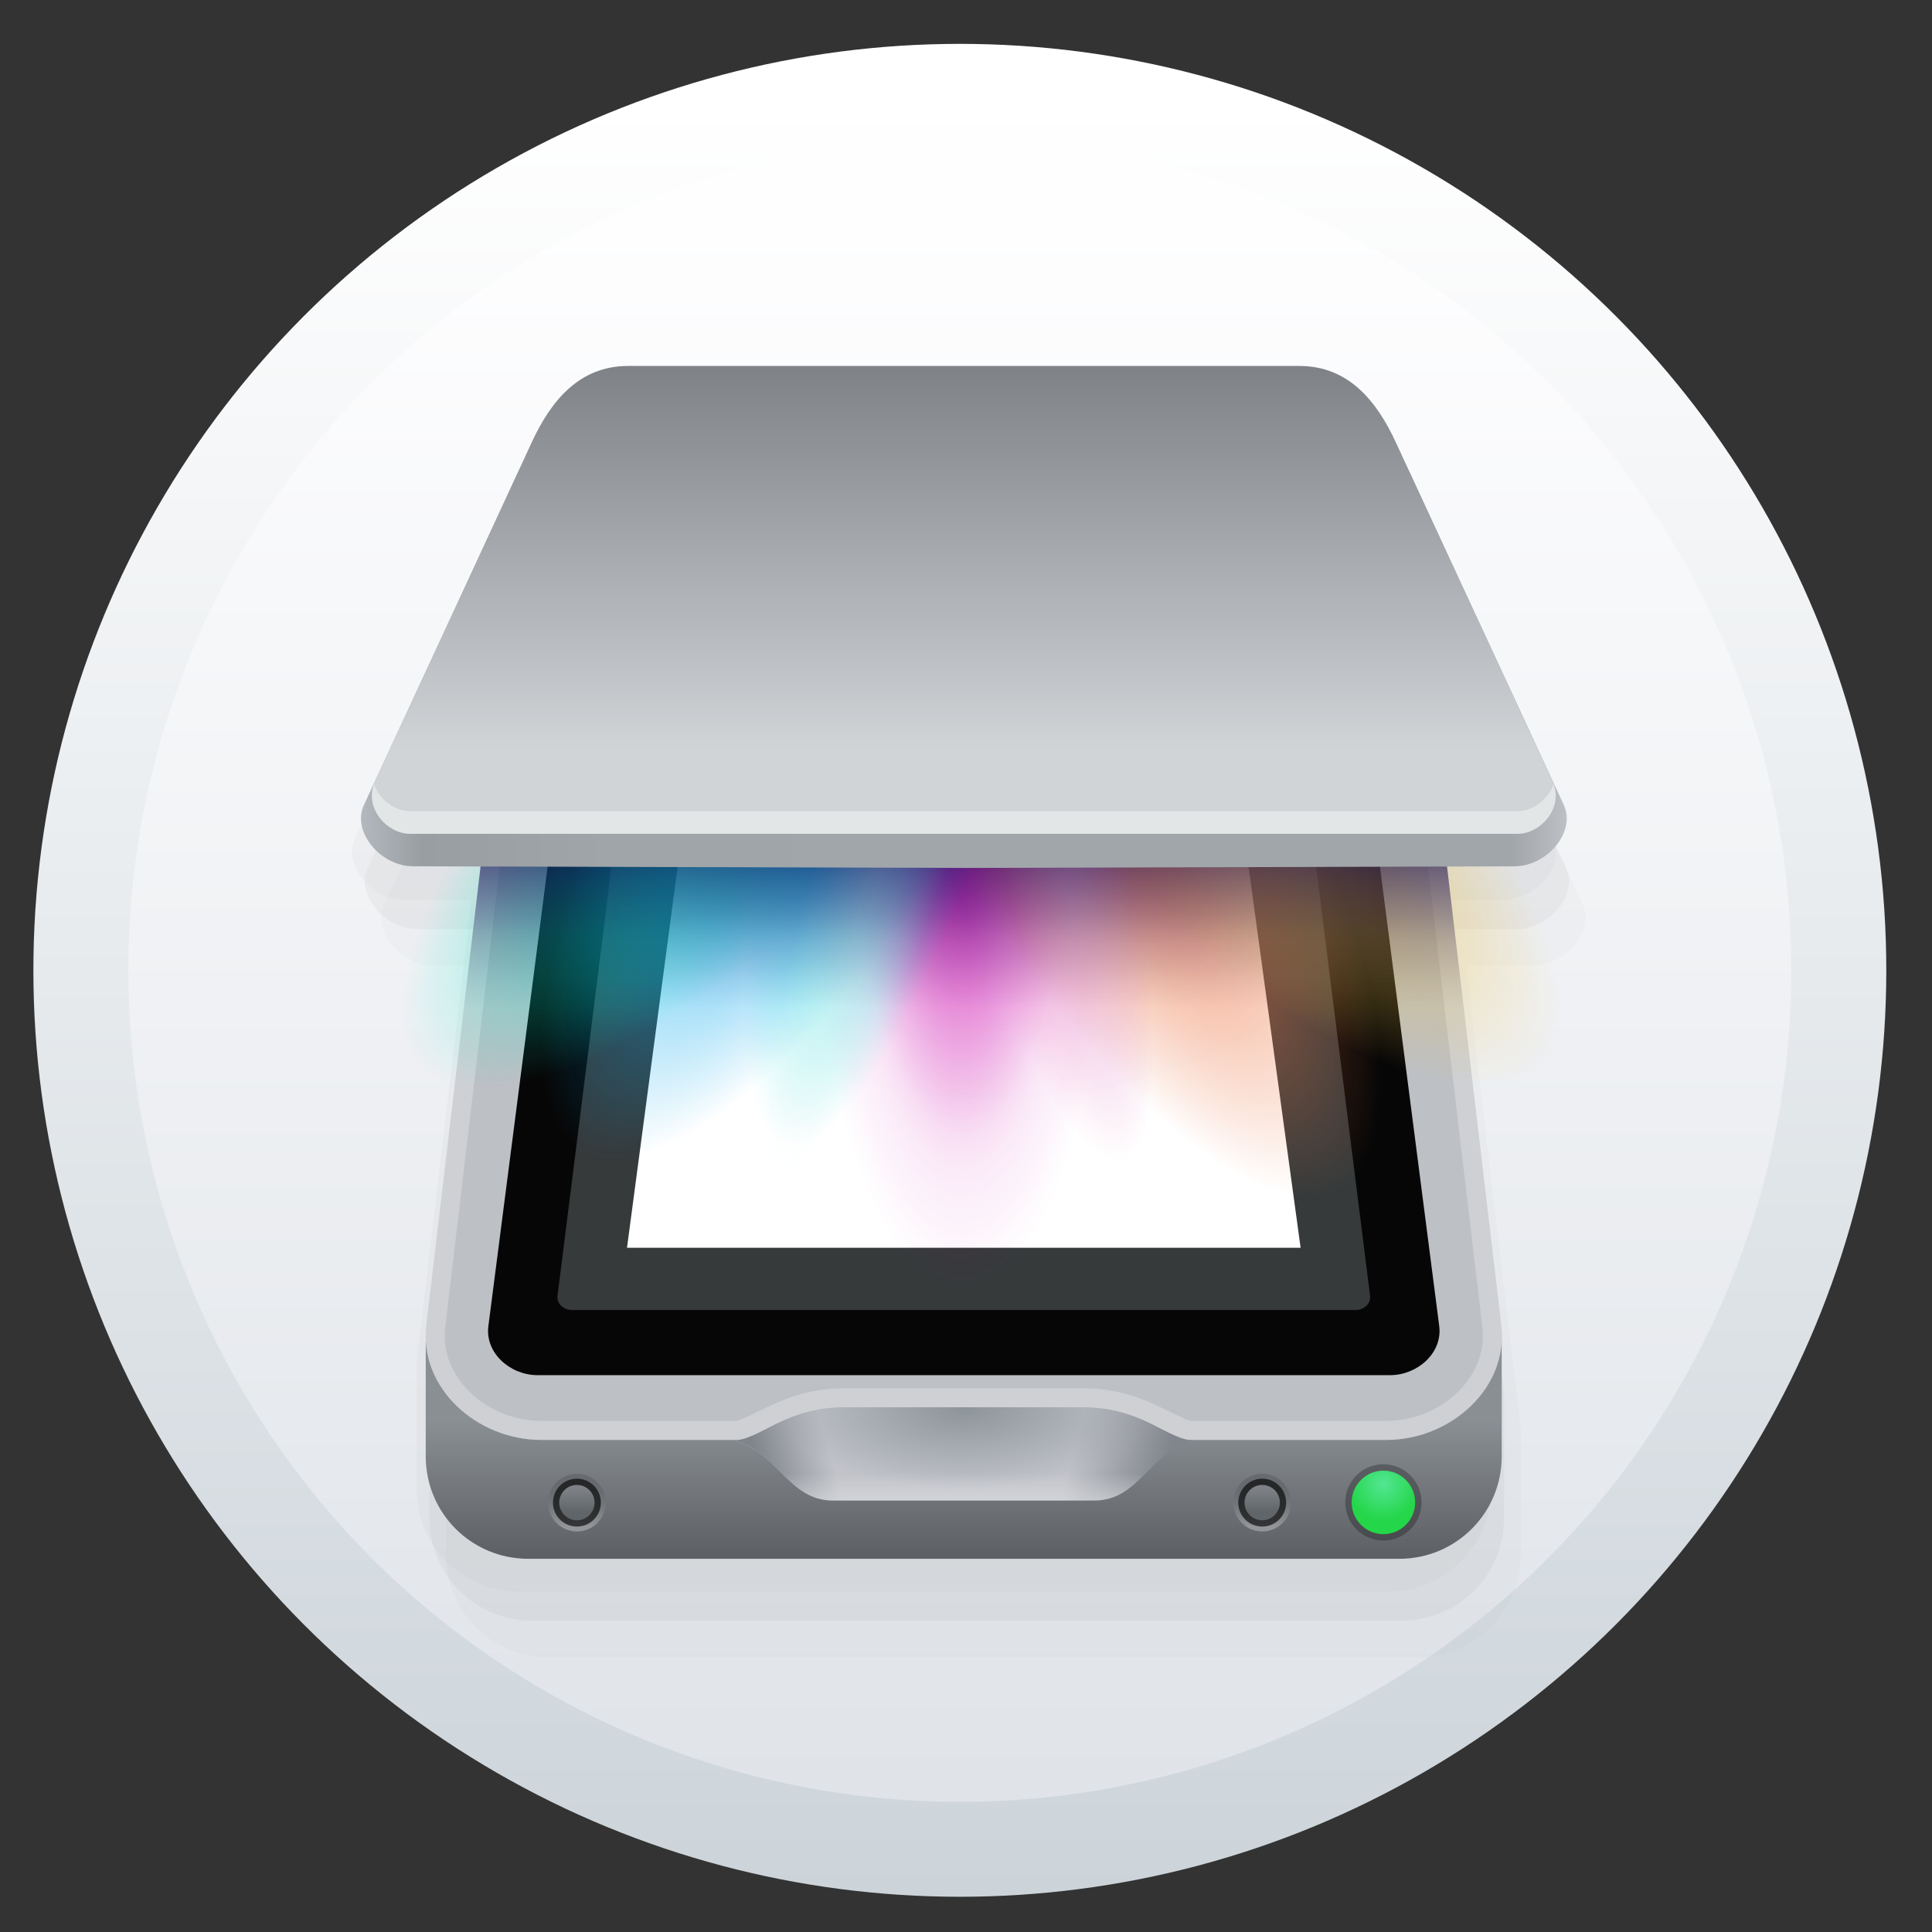 <?xml version="1.0" encoding="UTF-8" standalone="no"?>
<!-- Created with Inkscape (http://www.inkscape.org/) -->

<svg
   version="1.1"
   id="svg2"
   width="128"
   height="128"
   viewBox="0 0 128 128"
   sodipodi:docname="skanpage.svg"
   inkscape:version="1.1.2 (0a00cf5339, 2022-02-04)"
   xmlns:inkscape="http://www.inkscape.org/namespaces/inkscape"
   xmlns:sodipodi="http://sodipodi.sourceforge.net/DTD/sodipodi-0.dtd"
   xmlns:xlink="http://www.w3.org/1999/xlink"
   xmlns="http://www.w3.org/2000/svg"
   xmlns:svg="http://www.w3.org/2000/svg"
   xmlns:rdf="http://www.w3.org/1999/02/22-rdf-syntax-ns#"
   xmlns:cc="http://creativecommons.org/ns#"
   xmlns:dc="http://purl.org/dc/elements/1.1/">
  <rect x="0" y="0" width="128" height="128" fill="#333333" stroke="none"/>
  <defs
     id="defs6">
    <linearGradient
       inkscape:collect="always"
       id="linearGradient833">
      <stop
         style="stop-color:#dfe3e8;stop-opacity:1"
         offset="0"
         id="stop829" />
      <stop
         style="stop-color:#fefeff;stop-opacity:1"
         offset="1"
         id="stop831" />
    </linearGradient>
    <linearGradient
       inkscape:collect="always"
       id="linearGradient823">
      <stop
         style="stop-color:#ccd4da;stop-opacity:1"
         offset="0"
         id="stop819" />
      <stop
         style="stop-color:#ffffff;stop-opacity:1"
         offset="1"
         id="stop821" />
    </linearGradient>
    <linearGradient
       inkscape:collect="always"
       xlink:href="#linearGradient823"
       id="linearGradient825"
       x1="-741.832"
       y1="959.047"
       x2="-741.832"
       y2="93.836"
       gradientUnits="userSpaceOnUse"
       gradientTransform="matrix(0.137,0,0,0.137,162.312,-5.989)" />
    <linearGradient
       inkscape:collect="always"
       xlink:href="#linearGradient833"
       id="linearGradient835"
       x1="-738.764"
       y1="931.434"
       x2="-738.764"
       y2="152.131"
       gradientUnits="userSpaceOnUse"
       gradientTransform="matrix(0.137,0,0,0.137,162.312,-5.989)" />
    <linearGradient
       inkscape:collect="always"
       xlink:href="#linearGradient53618"
       id="linearGradient53620"
       x1="930.102"
       y1="401.853"
       x2="930.102"
       y2="444.65"
       gradientUnits="userSpaceOnUse" />
    <linearGradient
       inkscape:collect="always"
       id="linearGradient53618">
      <stop
         style="stop-color:#8a8f94;stop-opacity:1"
         offset="0"
         id="stop53614" />
      <stop
         style="stop-color:#5d6065;stop-opacity:1"
         offset="1"
         id="stop53616" />
    </linearGradient>
    <radialGradient
       inkscape:collect="always"
       xlink:href="#linearGradient44739"
       id="radialGradient44762"
       gradientUnits="userSpaceOnUse"
       gradientTransform="matrix(0.887,0,0,0.669,84.43,60.347)"
       cx="748.065"
       cy="206.804"
       fx="748.065"
       fy="206.804"
       r="156.141" />
    <linearGradient
       inkscape:collect="always"
       id="linearGradient44739">
      <stop
         style="stop-color:#9f00ec;stop-opacity:1;"
         offset="0"
         id="stop44735" />
      <stop
         style="stop-color:#9f00ec;stop-opacity:0.384;"
         offset="0.239"
         id="stop46158" />
      <stop
         style="stop-color:#9f00ec;stop-opacity:0.278;"
         offset="0.297"
         id="stop46420" />
      <stop
         style="stop-color:#9f00ec;stop-opacity:0.2;"
         offset="0.355"
         id="stop46614" />
      <stop
         style="stop-color:#9f00ec;stop-opacity:0.133;"
         offset="0.435"
         id="stop46810" />
      <stop
         style="stop-color:#9f00ec;stop-opacity:0.102;"
         offset="0.479"
         id="stop46876" />
      <stop
         style="stop-color:#9f00ec;stop-opacity:0.09;"
         offset="0.507"
         id="stop45768" />
      <stop
         style="stop-color:#9f00ec;stop-opacity:0.059;"
         offset="0.573"
         id="stop45766" />
      <stop
         style="stop-color:#9f00ec;stop-opacity:0.024;"
         offset="0.692"
         id="stop45700" />
      <stop
         style="stop-color:#9f00ec;stop-opacity:0.012;"
         offset="0.744"
         id="stop45442" />
      <stop
         style="stop-color:#9f00ec;stop-opacity:0.008;"
         offset="0.791"
         id="stop45376" />
      <stop
         style="stop-color:#9f00ec;stop-opacity:0.004;"
         offset="0.834"
         id="stop45182" />
      <stop
         style="stop-color:#9f00ec;stop-opacity:0.004;"
         offset="0.902"
         id="stop45052" />
      <stop
         style="stop-color:#9f00ec;stop-opacity:0.004;"
         offset="0.946"
         id="stop44986" />
      <stop
         style="stop-color:#9f00ec;stop-opacity:0;"
         offset="1"
         id="stop44737" />
    </linearGradient>
    <radialGradient
       inkscape:collect="always"
       xlink:href="#linearGradient40244"
       id="radialGradient40267"
       gradientUnits="userSpaceOnUse"
       gradientTransform="matrix(0.918,0,0,3,60.509,-467.991)"
       cx="737.198"
       cy="221.853"
       fx="737.198"
       fy="221.853"
       r="54.678" />
    <linearGradient
       inkscape:collect="always"
       id="linearGradient40244">
      <stop
         style="stop-color:#cb00a8;stop-opacity:1;"
         offset="0"
         id="stop40240" />
      <stop
         style="stop-color:#cb00a8;stop-opacity:0.212;"
         offset="0.629"
         id="stop42540" />
      <stop
         style="stop-color:#cb00a8;stop-opacity:0.125;"
         offset="0.703"
         id="stop42672" />
      <stop
         style="stop-color:#cb00a8;stop-opacity:0.086;"
         offset="0.762"
         id="stop42866" />
      <stop
         style="stop-color:#cb00a8;stop-opacity:0.051;"
         offset="0.845"
         id="stop42868" />
      <stop
         style="stop-color:#cb00a8;stop-opacity:0.051;"
         offset="0.86"
         id="stop41505" />
      <stop
         style="stop-color:#cb00a8;stop-opacity:0.043;"
         offset="0.88"
         id="stop42087" />
      <stop
         style="stop-color:#cb00a8;stop-opacity:0.02;"
         offset="0.938"
         id="stop42153" />
      <stop
         style="stop-color:#cb00a8;stop-opacity:0;"
         offset="1"
         id="stop40242" />
    </linearGradient>
    <radialGradient
       inkscape:collect="always"
       xlink:href="#linearGradient43460"
       id="radialGradient43462"
       cx="671.497"
       cy="398.74"
       fx="671.497"
       fy="398.74"
       r="54.678"
       gradientTransform="matrix(0.571,0,0,3,294.966,-847.178)"
       gradientUnits="userSpaceOnUse" />
    <linearGradient
       inkscape:collect="always"
       id="linearGradient43460">
      <stop
         style="stop-color:#ed77b9;stop-opacity:1;"
         offset="0"
         id="stop43456" />
      <stop
         style="stop-color:#ed77b9;stop-opacity:0;"
         offset="1"
         id="stop43458" />
    </linearGradient>
    <radialGradient
       inkscape:collect="always"
       xlink:href="#linearGradient43623"
       id="radialGradient43625"
       cx="676.768"
       cy="423.589"
       fx="676.768"
       fy="423.589"
       r="54.678"
       gradientTransform="matrix(0.866,-0.5,1.5,2.598,-233.217,-575.149)"
       gradientUnits="userSpaceOnUse" />
    <linearGradient
       inkscape:collect="always"
       id="linearGradient43623">
      <stop
         style="stop-color:#ed7744;stop-opacity:1;"
         offset="0"
         id="stop43619" />
      <stop
         style="stop-color:#ed7744;stop-opacity:0;"
         offset="1"
         id="stop43621" />
    </linearGradient>
    <radialGradient
       inkscape:collect="always"
       xlink:href="#linearGradient43867"
       id="radialGradient43869"
       cx="444.974"
       cy="692.32"
       fx="444.974"
       fy="692.32"
       r="54.678"
       gradientTransform="matrix(0.707,-0.707,2.121,2.121,-766.029,-979.088)"
       gradientUnits="userSpaceOnUse" />
    <linearGradient
       inkscape:collect="always"
       id="linearGradient43867">
      <stop
         style="stop-color:#edc044;stop-opacity:1;"
         offset="0"
         id="stop43863" />
      <stop
         style="stop-color:#edc044;stop-opacity:0;"
         offset="1"
         id="stop43865" />
    </linearGradient>
    <radialGradient
       inkscape:collect="always"
       xlink:href="#linearGradient44194"
       id="radialGradient44196"
       cx="740.078"
       cy="-23.61"
       fx="740.078"
       fy="-23.61"
       r="54.678"
       gradientTransform="matrix(0.665,0.178,-0.776,2.898,426.849,92.967)"
       gradientUnits="userSpaceOnUse" />
    <linearGradient
       inkscape:collect="always"
       id="linearGradient44194">
      <stop
         style="stop-color:#18e2df;stop-opacity:1;"
         offset="0"
         id="stop44190" />
      <stop
         style="stop-color:#18e2df;stop-opacity:0;"
         offset="1"
         id="stop44192" />
    </linearGradient>
    <radialGradient
       inkscape:collect="always"
       xlink:href="#linearGradient44485"
       id="radialGradient44487"
       cx="692.908"
       cy="-198.093"
       fx="692.908"
       fy="-198.093"
       r="54.678"
       gradientTransform="matrix(0.866,0.5,-1.5,2.598,14.966,343.107)"
       gradientUnits="userSpaceOnUse" />
    <linearGradient
       inkscape:collect="always"
       id="linearGradient44485">
      <stop
         style="stop-color:#00a5ec;stop-opacity:1;"
         offset="0"
         id="stop44481" />
      <stop
         style="stop-color:#00a5ec;stop-opacity:0;"
         offset="1"
         id="stop44483" />
    </linearGradient>
    <radialGradient
       inkscape:collect="always"
       xlink:href="#linearGradient44567"
       id="radialGradient44569"
       cx="606.797"
       cy="-359.451"
       fx="606.797"
       fy="-359.451"
       r="54.678"
       gradientTransform="matrix(0.707,0.707,-2.121,2.121,-295.281,508.34)"
       gradientUnits="userSpaceOnUse" />
    <linearGradient
       inkscape:collect="always"
       id="linearGradient44567">
      <stop
         style="stop-color:#00ecce;stop-opacity:1;"
         offset="0"
         id="stop44563" />
      <stop
         style="stop-color:#00ecce;stop-opacity:0;"
         offset="1"
         id="stop44565" />
    </linearGradient>
    <radialGradient
       inkscape:collect="always"
       xlink:href="#linearGradient47082"
       id="radialGradient47084"
       cx="915.453"
       cy="228.755"
       fx="915.453"
       fy="228.755"
       r="20.31"
       gradientTransform="matrix(1,0,0,5.371,34.28,-1306.193)"
       gradientUnits="userSpaceOnUse" />
    <linearGradient
       inkscape:collect="always"
       id="linearGradient47082">
      <stop
         style="stop-color:#ccebec;stop-opacity:1;"
         offset="0"
         id="stop47078" />
      <stop
         style="stop-color:#ccebec;stop-opacity:0;"
         offset="1"
         id="stop47080" />
    </linearGradient>
    <radialGradient
       inkscape:collect="always"
       xlink:href="#linearGradient47226"
       id="radialGradient47228"
       cx="909.326"
       cy="-338.154"
       fx="909.326"
       fy="-338.154"
       r="20.31"
       gradientTransform="matrix(1,0,0,5.371,6.076,2226.452)"
       gradientUnits="userSpaceOnUse" />
    <linearGradient
       inkscape:collect="always"
       id="linearGradient47226">
      <stop
         style="stop-color:#e4ccec;stop-opacity:1;"
         offset="0"
         id="stop47222" />
      <stop
         style="stop-color:#e4ccec;stop-opacity:0;"
         offset="1"
         id="stop47224" />
    </linearGradient>
    <linearGradient
       inkscape:collect="always"
       xlink:href="#linearGradient48935"
       id="linearGradient49095"
       gradientUnits="userSpaceOnUse"
       x1="924.037"
       y1="198.568"
       x2="924.037"
       y2="271.752" />
    <linearGradient
       inkscape:collect="always"
       id="linearGradient48935">
      <stop
         style="stop-color:#110157;stop-opacity:1"
         offset="0"
         id="stop48931" />
      <stop
         style="stop-color:#14084e;stop-opacity:0.18;"
         offset="0.718"
         id="stop49905" />
      <stop
         style="stop-color:#15094e;stop-opacity:0.047;"
         offset="0.906"
         id="stop49775" />
      <stop
         style="stop-color:#170b4e;stop-opacity:0;"
         offset="1"
         id="stop48933" />
    </linearGradient>
    <linearGradient
       inkscape:collect="always"
       xlink:href="#linearGradient17100"
       id="linearGradient17102"
       x1="65.32"
       y1="-106.062"
       x2="445.723"
       y2="-106.062"
       gradientUnits="userSpaceOnUse" />
    <linearGradient
       inkscape:collect="always"
       id="linearGradient17100">
      <stop
         style="stop-color:#b3b8be;stop-opacity:1"
         offset="0"
         id="stop17096" />
      <stop
         style="stop-color:#999ea2;stop-opacity:1"
         offset="0.051"
         id="stop22860" />
      <stop
         style="stop-color:#a0a5a9;stop-opacity:1;"
         offset="0.204"
         id="stop29106" />
      <stop
         style="stop-color:#a1a6aa;stop-opacity:1"
         offset="0.513"
         id="stop21012" />
      <stop
         style="stop-color:#a1a6aa;stop-opacity:1;"
         offset="0.89"
         id="stop29236" />
      <stop
         style="stop-color:#a1a6ab;stop-opacity:1"
         offset="0.954"
         id="stop18994" />
      <stop
         style="stop-color:#bdc0c5;stop-opacity:1"
         offset="1"
         id="stop17098" />
    </linearGradient>
    <linearGradient
       inkscape:collect="always"
       xlink:href="#linearGradient4630"
       id="linearGradient4632"
       x1="268.422"
       y1="-192.155"
       x2="268.422"
       y2="-69.499"
       gradientUnits="userSpaceOnUse" />
    <linearGradient
       inkscape:collect="always"
       id="linearGradient4630">
      <stop
         style="stop-color:#7d8085;stop-opacity:1;"
         offset="0"
         id="stop4626" />
      <stop
         style="stop-color:#d0d4d7;stop-opacity:1"
         offset="1"
         id="stop4628" />
    </linearGradient>
    <linearGradient
       inkscape:collect="always"
       xlink:href="#linearGradient66327"
       id="linearGradient66329"
       x1="291.027"
       y1="460.418"
       x2="319.206"
       y2="467.968"
       gradientUnits="userSpaceOnUse" />
    <linearGradient
       inkscape:collect="always"
       id="linearGradient66327">
      <stop
         style="stop-color:#c1c3c9;stop-opacity:1"
         offset="0"
         id="stop66323" />
      <stop
         style="stop-color:#81868c;stop-opacity:1"
         offset="1"
         id="stop66325" />
    </linearGradient>
    <linearGradient
       inkscape:collect="always"
       xlink:href="#linearGradient83243"
       id="linearGradient83245"
       x1="189.461"
       y1="462.76"
       x2="211.688"
       y2="456.804"
       gradientUnits="userSpaceOnUse" />
    <linearGradient
       inkscape:collect="always"
       id="linearGradient83243">
      <stop
         style="stop-color:#80858b;stop-opacity:1;"
         offset="0"
         id="stop83239" />
      <stop
         style="stop-color:#80858b;stop-opacity:0;"
         offset="1"
         id="stop83241" />
    </linearGradient>
    <radialGradient
       inkscape:collect="always"
       xlink:href="#linearGradient85221"
       id="radialGradient85223"
       cx="255.647"
       cy="393.855"
       fx="255.647"
       fy="393.855"
       r="72.452"
       gradientTransform="matrix(0.799,0,0,0.349,51.336,312.792)"
       gradientUnits="userSpaceOnUse" />
    <linearGradient
       inkscape:collect="always"
       id="linearGradient85221">
      <stop
         style="stop-color:#8d949b;stop-opacity:1;"
         offset="0"
         id="stop85217" />
      <stop
         style="stop-color:#8d949b;stop-opacity:0;"
         offset="1"
         id="stop85219" />
    </linearGradient>
    <linearGradient
       inkscape:collect="always"
       xlink:href="#linearGradient88450"
       id="linearGradient88452"
       x1="255.647"
       y1="488.06"
       x2="255.647"
       y2="470.637"
       gradientUnits="userSpaceOnUse" />
    <linearGradient
       inkscape:collect="always"
       id="linearGradient88450">
      <stop
         style="stop-color:#e5e6e8;stop-opacity:1;"
         offset="0"
         id="stop88446" />
      <stop
         style="stop-color:#e5e6e8;stop-opacity:0;"
         offset="1"
         id="stop88448" />
    </linearGradient>
    <radialGradient
       inkscape:collect="always"
       xlink:href="#linearGradient91818"
       id="radialGradient91820"
       cx="416.209"
       cy="422.893"
       fx="416.209"
       fy="422.893"
       r="11.363"
       gradientUnits="userSpaceOnUse"
       gradientTransform="translate(667.185,-0.8)" />
    <linearGradient
       inkscape:collect="always"
       id="linearGradient91818">
      <stop
         style="stop-color:#52e693;stop-opacity:1;"
         offset="0"
         id="stop91814" />
      <stop
         style="stop-color:#24d649;stop-opacity:1"
         offset="1"
         id="stop91816" />
    </linearGradient>
    <linearGradient
       inkscape:collect="always"
       xlink:href="#linearGradient100912"
       id="linearGradient1575"
       gradientUnits="userSpaceOnUse"
       x1="328.427"
       y1="421.088"
       x2="328.427"
       y2="435.735" />
    <linearGradient
       inkscape:collect="always"
       id="linearGradient100912">
      <stop
         style="stop-color:#000000;stop-opacity:0.137"
         offset="0"
         id="stop100908" />
      <stop
         style="stop-color:#ffffff;stop-opacity:0.295"
         offset="1"
         id="stop100910" />
    </linearGradient>
    <linearGradient
       inkscape:collect="always"
       xlink:href="#linearGradient101062"
       id="linearGradient1577"
       gradientUnits="userSpaceOnUse"
       gradientTransform="matrix(0.965,0,0,0.965,11.633,15.179)"
       x1="328.617"
       y1="423.605"
       x2="328.617"
       y2="431.038" />
    <linearGradient
       inkscape:collect="always"
       id="linearGradient101062">
      <stop
         style="stop-color:#7d8185;stop-opacity:1"
         offset="0"
         id="stop101058" />
      <stop
         style="stop-color:#606569;stop-opacity:1"
         offset="1"
         id="stop101060" />
    </linearGradient>
    <linearGradient
       inkscape:collect="always"
       xlink:href="#linearGradient100912"
       id="linearGradient1372"
       gradientUnits="userSpaceOnUse"
       x1="328.427"
       y1="421.088"
       x2="328.427"
       y2="435.735" />
    <linearGradient
       inkscape:collect="always"
       xlink:href="#linearGradient101062"
       id="linearGradient1374"
       gradientUnits="userSpaceOnUse"
       gradientTransform="matrix(0.965,0,0,0.965,11.633,15.179)"
       x1="328.617"
       y1="423.605"
       x2="328.617"
       y2="431.038" />
  </defs>
  <sodipodi:namedview
     pagecolor="#ffffff"
     bordercolor="#666666"
     borderopacity="1"
     objecttolerance="10"
     gridtolerance="10"
     guidetolerance="10"
     inkscape:pageopacity="0"
     inkscape:pageshadow="2"
     inkscape:window-width="1920"
     inkscape:window-height="1030"
     id="namedview4"
     showgrid="false"
     inkscape:zoom="3.6874999"
     inkscape:cx="61.966103"
     inkscape:cy="64.406781"
     inkscape:window-x="0"
     inkscape:window-y="24"
     inkscape:window-maximized="1"
     inkscape:current-layer="svg2"
     inkscape:pagecheckerboard="0" />
  <circle
     style="opacity:1;fill:url(#linearGradient825);fill-opacity:1;stroke:none;stroke-width:0.787;stroke-linecap:round;stroke-linejoin:round;stroke-miterlimit:4;stroke-dasharray:none;stroke-opacity:1"
     id="path817"
     cx="63.592"
     cy="64.286"
     r="61.38" />
  <circle
     r="55.09"
     cy="64.286"
     cx="63.592"
     id="circle827"
     style="opacity:1;fill:url(#linearGradient835);fill-opacity:1;stroke:none;stroke-width:0.706;stroke-linecap:round;stroke-linejoin:round;stroke-miterlimit:4;stroke-dasharray:none;stroke-opacity:1" />
  <g
     id="g2387"
     style="opacity:0.471"
     transform="matrix(3.78,0,0,3.78,-0.027,-0.688)">
    <path
       id="rect50215-1"
       style="fill:#000000;fill-opacity:0.048;stroke-width:0.036;stroke-linecap:round;stroke-linejoin:bevel"
       d="m 10.851,7.193 c -0.86,0 -1.355,0.616 -1.689,1.339 L 7.205,12.767 6.225,14.881 c -0.213,0.46 0.284,1.071 0.868,1.071 l 1.175,0.004 -0.95,8.032 c -0.011,0.092 -0.013,0.183 -0.008,0.272 h -0.002 v 2.021 c 0,0.994 0.8,1.793 1.793,1.793 H 24.349 c 0.994,0 1.794,-0.8 1.794,-1.793 v -2.001 c 0.006,-0.095 0.004,-0.193 -0.008,-0.292 l -0.95,-8.032 1.178,-0.004 c 0.584,0 1.081,-0.61 0.868,-1.071 L 24.945,9.949 24.29,8.532 C 23.956,7.809 23.461,7.193 22.601,7.193 Z" />
    <path
       id="path2344"
       style="fill:#000000;fill-opacity:0.078;stroke-width:0.036;stroke-linecap:round;stroke-linejoin:bevel"
       d="m 11.078,7.707 c -0.86,0 -1.355,0.616 -1.689,1.339 L 7.431,13.281 6.452,15.394 c -0.213,0.46 0.284,1.071 0.868,1.071 l 1.175,0.004 -0.95,8.032 c -0.011,0.092 -0.013,0.183 -0.008,0.272 h -0.002 v 2.021 c 0,0.994 0.8,1.793 1.793,1.793 H 24.575 c 0.994,0 1.794,-0.8 1.794,-1.793 v -2.001 c 0.006,-0.095 0.004,-0.193 -0.008,-0.292 l -0.95,-8.032 1.178,-0.004 c 0.584,0 1.081,-0.61 0.868,-1.071 l -2.286,-4.932 -0.655,-1.416 C 24.182,8.323 23.687,7.707 22.827,7.707 Z" />
    <path
       id="path2364"
       style="fill:#000000;fill-opacity:0.038;stroke-width:0.036;stroke-linecap:round;stroke-linejoin:bevel"
       d="m 11.367,8.347 c -0.86,0 -1.355,0.616 -1.689,1.339 L 7.721,13.92 6.741,16.034 c -0.213,0.46 0.284,1.071 0.868,1.071 l 1.175,0.004 -0.95,8.032 c -0.011,0.092 -0.013,0.183 -0.008,0.272 h -0.002 v 2.021 c 0,0.994 0.8,1.793 1.793,1.793 H 24.865 c 0.994,0 1.794,-0.8 1.794,-1.793 V 25.432 c 0.006,-0.095 0.004,-0.193 -0.008,-0.292 l -0.95,-8.032 1.178,-0.004 c 0.584,0 1.081,-0.61 0.868,-1.071 l -2.286,-4.932 -0.655,-1.416 C 24.471,8.962 23.977,8.347 23.117,8.347 Z" />
  </g>
  <g
     id="g108564"
     transform="matrix(0.21,0,0,0.21,-135.859,9.697)">
    <path
       id="rect50215"
       style="opacity:1;fill:url(#linearGradient53620);fill-opacity:1;stroke-width:0.658;stroke-linecap:round;stroke-linejoin:bevel"
       d="m 1120.722,376.862 v 36.417 c 0,17.908 -14.417,32.325 -32.325,32.325 H 813.588 c -17.908,0 -32.325,-14.417 -32.325,-32.325 V 376.862 Z"
       sodipodi:nodetypes="csssscc" />
    <g
       id="g44575"
       transform="translate(218.283)">
      <path
         id="rect31883"
         style="fill:#bdc0c5;stroke-width:0.658;stroke-linecap:round;stroke-linejoin:bevel"
         d="M 582.09,211.914 563.164,371.957 c -2.351,19.884 16.119,36.143 36.141,36.143 H 866.16 c 20.022,0 38.494,-16.259 36.143,-36.143 L 883.375,211.914 Z"
         sodipodi:nodetypes="ccccccc" />
      <path
         id="rect32613"
         style="fill:#060606;fill-opacity:1;stroke-width:0.658;stroke-linecap:round;stroke-linejoin:bevel"
         d="m 606.423,188.604 -23.68,183.576 c -1.098,8.513 6.91,15.494 15.494,15.494 h 268.992 c 8.584,0 16.592,-6.981 15.494,-15.494 L 859.042,188.604 Z"
         sodipodi:nodetypes="ccccccc" />
      <path
         id="rect35742"
         style="fill:#363a3b;fill-opacity:1;stroke-width:0.658;stroke-linecap:round;stroke-linejoin:bevel"
         d="m 625.912,192.895 -21.359,169.754 c -0.309,2.456 1.991,4.467 4.467,4.467 h 247.426 c 2.475,0 4.778,-2.011 4.469,-4.467 L 839.553,192.895 Z"
         sodipodi:nodetypes="ccccccc" />
      <path
         style="fill:#ffffff;fill-opacity:1;stroke:none;stroke-width:1px;stroke-linecap:butt;stroke-linejoin:miter;stroke-opacity:1"
         d="m 626.475,347.485 h 212.516 l -17.729,-129.805 -177.66,0.926 z"
         id="path38021" />
    </g>
    <path
       id="path89192"
       style="color:#000000;fill:#ffffff;fill-opacity:0.26;stroke-linecap:round;stroke-linejoin:bevel;-inkscape-stroke:none"
       d="m 800.373,211.914 -18.926,160.043 c -2.351,19.884 16.119,36.143 36.141,36.143 h 62.426 c 7.528,-1.127 15.723,-10.293 33.434,-10.293 h 75.092 c 17.711,0 25.906,9.166 33.434,10.293 h 62.471 c 20.022,0 38.494,-16.259 36.142,-36.143 l -18.928,-160.043 z m 5.332,6 h 290.621 l 18.301,154.748 c 1.876,15.865 -13.41,29.438 -30.184,29.438 h -61.75 c -1.774,-0.328 -5.568,-2.428 -11.078,-5.004 -5.624,-2.629 -13.185,-5.289 -23.076,-5.289 h -75.092 c -9.891,0 -17.452,2.66 -23.076,5.289 -5.511,2.576 -9.304,4.676 -11.078,5.004 h -61.705 c -16.774,0 -32.058,-13.572 -30.182,-29.438 z" />
    <g
       id="g46996"
       transform="translate(213.059)">
      <circle
         style="fill:url(#radialGradient44762);fill-opacity:1;stroke:none;stroke-width:0.658;stroke-linecap:round;stroke-linejoin:bevel"
         id="path44599"
         cx="748.065"
         cy="227.78"
         r="156.141" />
      <ellipse
         style="fill:url(#radialGradient40267);fill-opacity:1;stroke:none;stroke-width:0.658;stroke-linecap:round;stroke-linejoin:bevel"
         id="path38233"
         cx="737.198"
         cy="233.995"
         rx="54.678"
         ry="164.035" />
      <ellipse
         style="fill:url(#radialGradient43462);fill-opacity:1;stroke:none;stroke-width:0.658;stroke-linecap:round;stroke-linejoin:bevel"
         id="ellipse43256"
         cx="676.768"
         cy="423.589"
         rx="54.678"
         ry="164.035"
         transform="rotate(-15)" />
      <path
         id="ellipse43563"
         style="fill:url(#radialGradient43625);fill-opacity:1;stroke:none;stroke-width:0.658;stroke-linecap:round;stroke-linejoin:bevel"
         d="m 898.553,112.896 a 164.035,54.678 60 0 0 42.359,101.426 164.035,54.678 60 0 0 129.371,114.721 164.035,54.678 60 0 0 -34.666,-169.398 164.035,54.678 60 0 0 -30.918,-46.748 z"
         transform="translate(-213.059)" />
      <path
         id="ellipse43825"
         style="fill:url(#radialGradient43869);fill-opacity:1;stroke:none;stroke-width:0.658;stroke-linecap:round;stroke-linejoin:bevel"
         d="m 908.893,121.926 a 164.035,54.678 45 0 0 69.691,91.639 164.035,54.678 45 0 0 154.652,77.326 164.035,54.678 45 0 0 -77.326,-154.654 164.035,54.678 45 0 0 -14.955,-14.311 z"
         transform="translate(-213.059)" />
      <path
         id="ellipse43970"
         style="fill:url(#radialGradient44196);fill-opacity:1;stroke:none;stroke-width:0.658;stroke-linecap:round;stroke-linejoin:bevel"
         d="m 887.309,134.865 a 54.678,164.035 15 0 0 -7.744,25.883 54.678,164.035 15 0 0 10.359,172.598 54.678,164.035 15 0 0 95.271,-144.293 54.678,164.035 15 0 0 11.193,-54.188 z"
         transform="translate(-213.059)" />
      <path
         id="ellipse44297"
         style="fill:url(#radialGradient44487);fill-opacity:1;stroke:none;stroke-width:0.658;stroke-linecap:round;stroke-linejoin:bevel"
         d="M 903.846,90.232 A 54.678,164.035 30 0 0 864.828,147.561 54.678,164.035 30 0 0 830.164,316.959 54.678,164.035 30 0 0 959.533,202.24 54.678,164.035 30 0 0 1004.342,90.232 Z"
         transform="translate(-213.059)" />
      <path
         id="ellipse44489"
         style="fill:url(#radialGradient44569);fill-opacity:1;stroke:none;stroke-width:0.658;stroke-linecap:round;stroke-linejoin:bevel"
         d="m 903.291,96.133 a 54.678,164.035 45 0 0 -45.654,40.104 54.678,164.035 45 0 0 -77.328,154.654 54.678,164.035 45 0 0 154.654,-77.326 54.678,164.035 45 0 0 80.451,-117.432 z"
         transform="translate(-213.059)" />
    </g>
    <ellipse
       style="opacity:0.562;fill:url(#radialGradient47084);fill-opacity:1;stroke:none;stroke-width:0.658;stroke-linecap:round;stroke-linejoin:bevel"
       id="path47032"
       cx="949.733"
       cy="-77.49"
       rx="20.31"
       ry="109.088"
       transform="rotate(18.03)" />
    <ellipse
       style="opacity:0.562;fill:url(#radialGradient47228);fill-opacity:1;stroke:none;stroke-width:0.658;stroke-linecap:round;stroke-linejoin:bevel"
       id="ellipse47184"
       cx="915.402"
       cy="410.142"
       rx="20.31"
       ry="109.088"
       transform="rotate(-11.97)" />
    <path
       id="rect31883-3"
       style="fill:url(#linearGradient49095);fill-opacity:1;stroke-width:0.658;stroke-linecap:round;stroke-linejoin:bevel"
       d="m 800.372,211.914 -18.926,160.043 c -2.351,19.884 16.119,36.143 36.141,36.143 h 266.855 c 20.022,0 38.494,-16.259 36.143,-36.143 l -18.928,-160.043 z"
       sodipodi:nodetypes="ccccccc" />
    <g
       id="g47008"
       transform="translate(695.516,259.653)">
      <path
         id="path2680"
         style="fill:url(#linearGradient17102);fill-opacity:1;stroke-width:0.658;stroke-linecap:round;stroke-linejoin:bevel"
         d="m 149.666,-180.117 c -15.501,0 -29.137,11.098 -35.162,24.131 L 66.225,-51.821 c -3.836,8.297 5.124,19.303 15.643,19.303 l 174.838,0.512 172.471,-0.512 c 10.518,0 19.478,-11.005 15.643,-19.303 L 396.541,-155.987 c -6.025,-13.033 -19.661,-24.131 -35.162,-24.131 H 256.705 Z" />
      <path
         id="rect849"
         style="fill:url(#linearGradient4632);fill-opacity:1;stroke-width:0.658;stroke-linecap:round;stroke-linejoin:bevel"
         d="m 149.605,-190.373 c -15.501,0 -24.415,11.098 -30.439,24.131 L 69.77,-59.385 c -3.836,8.297 3.685,16.606 11.027,16.611 H 430.187 c 7.342,-0.005 14.863,-8.314 11.027,-16.611 L 391.818,-166.242 c -6.025,-13.033 -14.938,-24.131 -30.439,-24.131 z"
         sodipodi:nodetypes="ccccccccc" />
      <path
         id="path11867"
         style="fill:#ffffff;fill-opacity:0.409;stroke-width:0.658;stroke-linecap:round;stroke-linejoin:bevel"
         d="m 69.408,-58.432 c -2.867,7.968 4.328,15.653 11.389,15.658 H 430.188 c 7.06,-0.005 14.254,-7.689 11.389,-15.656 -1.678,4.858 -6.536,8.514 -11.389,8.518 H 80.797 c -4.853,-0.003 -9.711,-3.661 -11.389,-8.52 z" />
    </g>
    <g
       id="g88633"
       transform="translate(695.345,-51.93)">
      <path
         id="path60338"
         style="fill:url(#linearGradient66329);fill-opacity:1;stroke:none;stroke-width:1px;stroke-linecap:butt;stroke-linejoin:miter;stroke-opacity:1"
         d="m 218.102,449.738 c -18.871,0 -26.938,10.408 -34.906,10.408 13.803,3.698 17.145,18.994 31.189,18.994 h 82.525 c 14.044,0 17.387,-15.296 31.189,-18.994 -7.968,0 -16.036,-10.408 -34.906,-10.408 z" />
      <path
         id="path79356"
         style="fill:url(#linearGradient83245);fill-opacity:1;stroke:none;stroke-width:1px;stroke-linecap:butt;stroke-linejoin:miter;stroke-opacity:1"
         d="m 218.102,449.738 c -18.871,0 -26.938,10.408 -34.906,10.408 13.803,3.698 17.145,18.994 31.189,18.994 h 82.525 c 14.044,0 17.387,-15.296 31.189,-18.994 -7.968,0 -16.036,-10.408 -34.906,-10.408 z" />
      <path
         id="path83266"
         style="fill:url(#radialGradient85223);fill-opacity:1;stroke:none;stroke-width:1px;stroke-linecap:butt;stroke-linejoin:miter;stroke-opacity:1"
         d="m 218.102,449.738 c -18.871,0 -26.938,10.408 -34.906,10.408 13.803,3.698 17.145,18.994 31.189,18.994 h 82.525 c 14.044,0 17.387,-15.296 31.189,-18.994 -7.968,0 -16.036,-10.408 -34.906,-10.408 z" />
      <path
         id="path85343"
         style="fill:url(#linearGradient88452);fill-opacity:1;stroke:none;stroke-width:1px;stroke-linecap:butt;stroke-linejoin:miter;stroke-opacity:1"
         d="m 218.102,449.738 c -18.871,0 -26.938,10.408 -34.906,10.408 13.803,3.698 17.145,18.994 31.189,18.994 h 82.525 c 14.044,0 17.387,-15.296 31.189,-18.994 -7.968,0 -16.036,-10.408 -34.906,-10.408 z" />
    </g>
    <circle
       style="opacity:1;fill:#000000;fill-opacity:0.268;stroke:none;stroke-width:3.229;stroke-linecap:round;stroke-linejoin:bevel;stroke-miterlimit:4;stroke-dasharray:none;stroke-opacity:0.161"
       id="circle100494"
       cx="1083.394"
       cy="427.811"
       r="12.036" />
    <circle
       style="opacity:1;fill:url(#radialGradient91820);fill-opacity:1;stroke:none;stroke-width:2.688;stroke-linecap:round;stroke-linejoin:bevel;stroke-miterlimit:4;stroke-dasharray:none;stroke-opacity:1"
       id="path89507"
       cx="1083.394"
       cy="427.811"
       r="10.019" />
    <g
       id="g108512"
       transform="translate(717.053,-0.236)">
      <circle
         style="opacity:1;fill:url(#linearGradient1372);fill-opacity:1;stroke:none;stroke-width:2;stroke-linecap:round;stroke-linejoin:bevel;stroke-miterlimit:4;stroke-dasharray:none;stroke-opacity:0.161"
         id="path100826"
         cx="328.105"
         cy="428.118"
         r="9.102" />
      <circle
         style="opacity:1;fill:#000000;fill-opacity:0.634;stroke:none;stroke-width:1.66;stroke-linecap:round;stroke-linejoin:bevel;stroke-miterlimit:4;stroke-dasharray:none;stroke-opacity:0.161"
         id="circle108379"
         cx="328.105"
         cy="428.118"
         r="7.555" />
      <circle
         style="opacity:1;fill:url(#linearGradient1374);fill-opacity:1;stroke:none;stroke-width:2.115;stroke-linecap:round;stroke-linejoin:bevel;stroke-miterlimit:4;stroke-dasharray:none;stroke-opacity:0.161"
         id="path100957"
         cx="328.105"
         cy="428.118"
         r="5.577" />
    </g>
    <g
       id="g108520"
       transform="translate(500.85,-0.236)">
      <circle
         style="opacity:1;fill:url(#linearGradient1575);fill-opacity:1;stroke:none;stroke-width:2;stroke-linecap:round;stroke-linejoin:bevel;stroke-miterlimit:4;stroke-dasharray:none;stroke-opacity:0.161"
         id="circle108514"
         cx="328.105"
         cy="428.118"
         r="9.102" />
      <circle
         style="opacity:1;fill:#000000;fill-opacity:0.634;stroke:none;stroke-width:1.66;stroke-linecap:round;stroke-linejoin:bevel;stroke-miterlimit:4;stroke-dasharray:none;stroke-opacity:0.161"
         id="circle108516"
         cx="328.105"
         cy="428.118"
         r="7.555" />
      <circle
         style="opacity:1;fill:url(#linearGradient1577);fill-opacity:1;stroke:none;stroke-width:2.115;stroke-linecap:round;stroke-linejoin:bevel;stroke-miterlimit:4;stroke-dasharray:none;stroke-opacity:0.161"
         id="circle108518"
         cx="328.105"
         cy="428.118"
         r="5.577" />
    </g>
  </g>
</svg>
